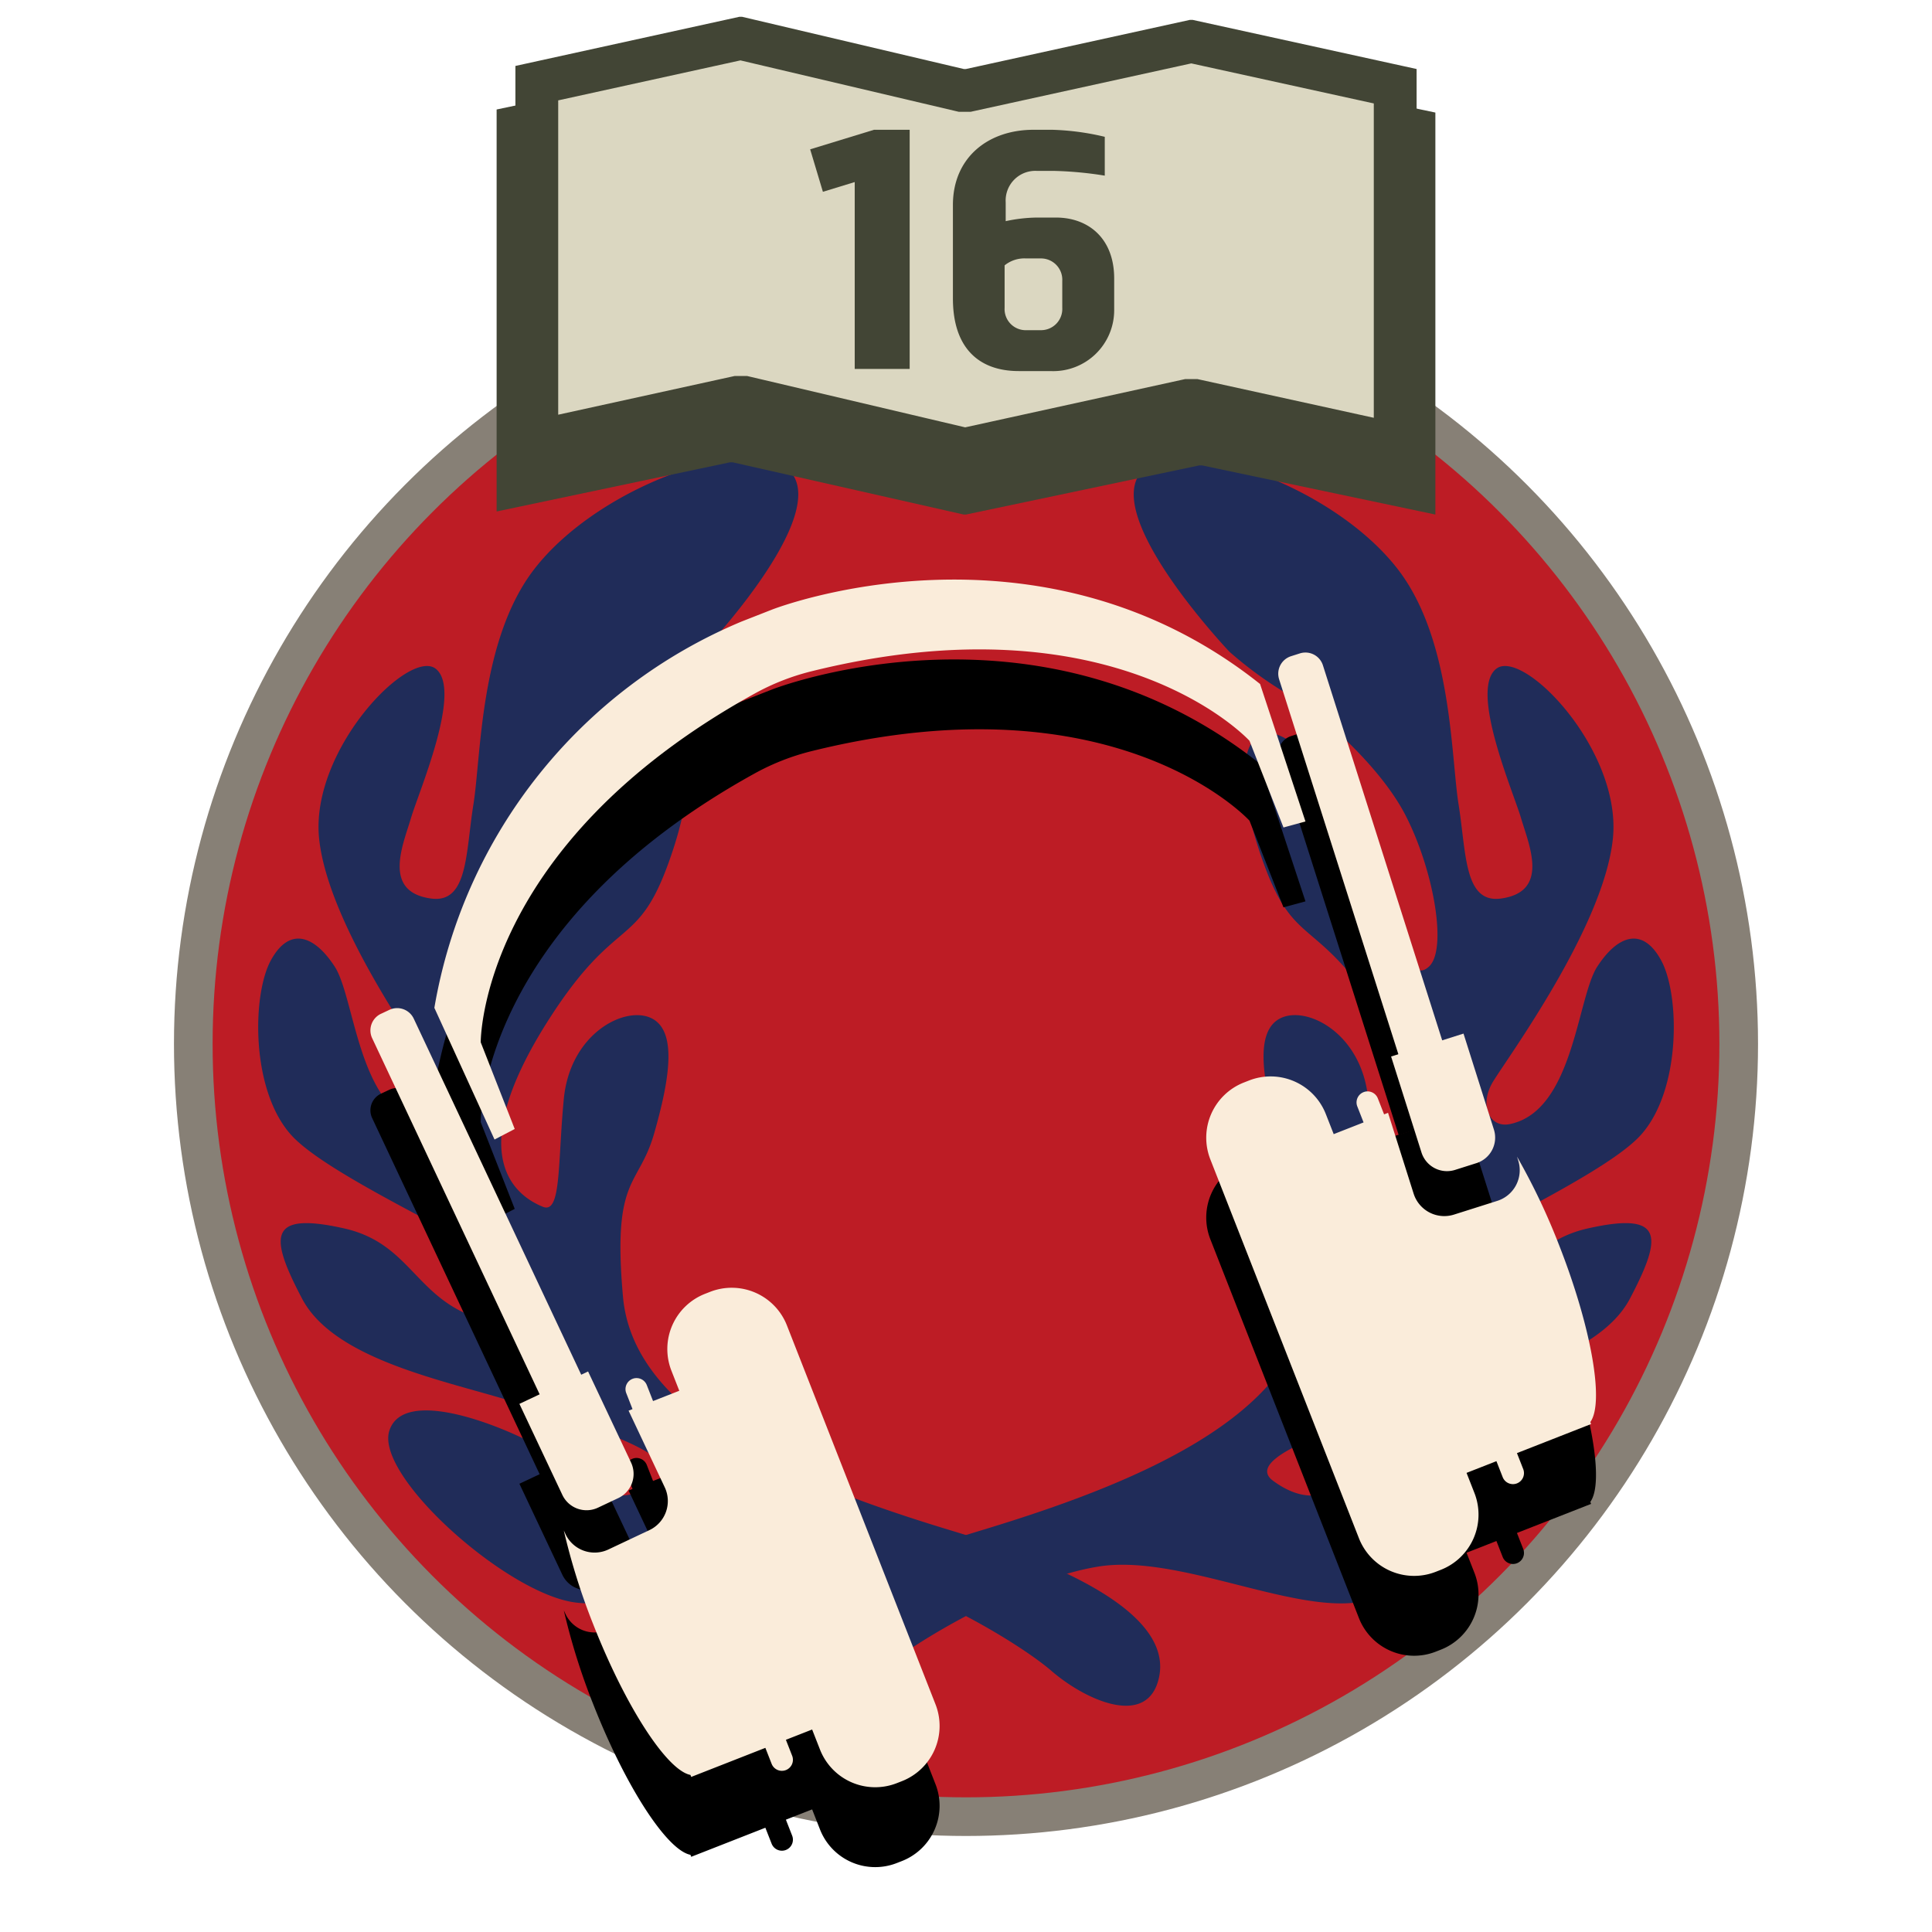 <svg xmlns="http://www.w3.org/2000/svg" width="150" height="150" viewBox="0 0 150 150">
  <defs>
    <style>
      .cls-1 {
        fill: #bd1c25;
        stroke: #878076;
        stroke-miterlimit: 10;
        stroke-width: 3px;
      }

      .cls-2 {
        fill: #202c59;
      }

      .cls-3 {
        fill: #424535;
      }

      .cls-4 {
        fill: #dbd7c1;
      }

      .cls-5 {
        fill: #faecda;
      }
    </style>
  </defs>
  <g id="Layer_2" data-name="Layer 2">
    <circle class="cls-1" cx="75" cy="81.052" r="59.993"/>
    <g>
      <path class="cls-2" d="M95.46,50.609S86.266,40.93,88.322,37.058s14.881.242,20.205,7.138c4.224,5.472,4.114,14.518,4.718,18.269s.411,7.689,3.288,7.297c3.815-.52,2.165-4.185,1.56-6.242s-4.001-9.887-1.945-11.581,9.8,6.291,9.074,13.187-8.227,17.059-9.316,18.874-.261,3.599,1.32,3.274c4.945-1.017,5.213-9.807,6.786-12.227s3.509-3.146,4.96-.484,1.573,10.042-1.573,13.55-16.696,9.195-18.39,11.373-1.057,3.631,1.28,3.393c7.474-.761,7.068-6.176,12.996-7.506s5.807.605,3.267,5.444-11.373,6.412-16.696,8.106-13.512,4.222-11.01,6.049c4.334,3.165,6.533-1.089,9.316-2.662s10.526-4.718,11.615-1.21-9.074,12.582-14.397,13.308-14.034-3.751-20.084-2.783-14.276,5.807-16.938,8.106-7.501,4.476-8.348.484,4.476-7.864,16.091-11.373,24.681-8.711,25.528-18.148-1.21-8.469-2.42-12.703-1.815-7.985.242-8.953,6.291,1.21,6.775,6.291.184,8.963,1.636,8.359,6.762-3.294-.547-14.65c-5.158-8.014-6.775-5.323-9.195-11.978s-1.573-10.042.242-10.163,6.291,3.751,8.348,10.042,2.783,9.437,4.234,8.106.363-7.501-1.815-11.736-7.501-8.59-9.195-9.437A30.554,30.554,0,0,1,95.46,50.609Z"/>
      <path class="cls-2" d="M54.54,50.609S63.734,40.93,61.678,37.058s-14.881.242-20.205,7.138c-4.224,5.472-4.114,14.518-4.718,18.269s-.411,7.689-3.288,7.297c-3.815-.52-2.165-4.185-1.56-6.242s4.001-9.887,1.945-11.581-9.8,6.291-9.074,13.187,8.227,17.059,9.316,18.874.261,3.599-1.32,3.274c-4.945-1.017-5.213-9.807-6.786-12.227s-3.509-3.146-4.96-.484-1.573,10.042,1.573,13.55,16.696,9.195,18.39,11.373,1.057,3.631-1.28,3.393c-7.474-.761-7.068-6.176-12.996-7.506s-5.807.605-3.267,5.444,11.373,6.412,16.696,8.106,13.512,4.222,11.01,6.049c-4.334,3.165-6.533-1.089-9.316-2.662s-10.526-4.718-11.615-1.21S39.295,123.684,44.619,124.41s14.034-3.751,20.084-2.783,14.276,5.807,16.938,8.106,7.501,4.476,8.348.484-4.476-7.864-16.091-11.373-24.681-8.711-25.528-18.148,1.21-8.469,2.42-12.703,1.815-7.985-.242-8.953-6.291,1.21-6.775,6.291-.184,8.963-1.636,8.359-6.762-3.294.547-14.65c5.158-8.014,6.775-5.323,9.195-11.978s1.573-10.042-.242-10.163-6.291,3.751-8.348,10.042-2.783,9.437-4.234,8.106-.363-7.501,1.815-11.736,7.501-8.59,9.195-9.437A30.554,30.554,0,0,0,54.54,50.609Z"/>
    </g>
    <polygon class="cls-3" points="74.997 39.949 93.106 36.135 93.333 36.135 111.442 39.949 111.442 8.739 93.333 4.925 93.106 4.925 74.997 8.739 74.823 8.739 56.894 4.686 56.667 4.686 38.558 8.501 38.558 39.711 56.667 35.896 56.894 35.896 74.823 39.949 74.997 39.949"/>
    <g>
      <polygon class="cls-4" points="57.812 30.854 57.221 30.854 41.678 34.265 41.678 6.457 57.5 2.985 74.637 7.021 75.177 7.021 92.491 3.222 108.322 6.695 108.322 34.503 92.779 31.092 92.202 31.092 74.924 34.884 57.812 30.854"/>
      <path class="cls-3" d="M57.487,4.688,74.068,8.593l.376.088h.914l.352-.077L92.491,4.922,106.661,8.031V32.437l-13.349-2.929-.352-.077h-.938l-.352.077L74.936,33.179l-16.556-3.899-.376-.088h-.964l-.352.077L43.339,32.198V7.793L57.487,4.688m.131-3.383h-.218L40.016,5.12v31.21l17.385-3.814h.218l17.211,4.053H74.997l17.385-3.815h.218l17.385,3.815V5.358L92.599,1.544h-.218L74.997,5.358h-.167l-17.211-4.053Z"/>
    </g>
    <g>
      <path class="cls-3" d="M66.36,28.645V14.135l-2.47.756-.989-3.297,4.957-1.518h2.769V28.645Z"/>
      <path class="cls-3" d="M81.694,10.076a19.762,19.762,0,0,1,4.08.546v3.015a28.86,28.86,0,0,0-4.026-.371H80.463A2.304,2.304,0,0,0,78.082,15.71v1.46a12.219,12.219,0,0,1,2.375-.279h1.525c2.541,0,4.523,1.634,4.523,4.729v2.428a4.732,4.732,0,0,1-4.952,4.762H79.099c-3.156,0-5.115-1.852-5.115-5.638V15.915c0-3.663,2.709-5.839,6.261-5.839Zm-2.062,9.988a2.433,2.433,0,0,0-1.634.539v3.291a1.641,1.641,0,0,0,1.707,1.741h1.142a1.649,1.649,0,0,0,1.627-1.741V21.805a1.654,1.654,0,0,0-1.627-1.74Z"/>
    </g>
    <g>
      <path d="M36.364,83.237h.719a1.425,1.425,0,0,1,1.425,1.425v30.629a0,0,0,0,1,0,0H34.94a0,0,0,0,1,0,0V84.661A1.425,1.425,0,0,1,36.364,83.237Z" transform="translate(-38.754 25.068) rotate(-25.188)"/>
      <path d="M55.13,106.501l-.396.155a4.604,4.604,0,0,0-2.605,5.967l.611,1.558-2.037.799-.486-1.24a.856.856,0,0,0-1.594.625l.486,1.24-.306.12,2.808,5.952a2.497,2.497,0,0,1-1.193,3.324l-3.187,1.504a2.497,2.497,0,0,1-3.324-1.193l-.133-.282a50.746,50.746,0,0,0,2.272,7.255c2.538,6.47,5.748,11.373,7.56,11.722l.061.155,5.756-2.257.486,1.24a.856.856,0,1,0,1.594-.625l-.486-1.24,2.037-.799.611,1.559a4.603,4.603,0,0,0,5.966,2.605l.396-.155a4.603,4.603,0,0,0,2.605-5.966L61.096,109.106A4.604,4.604,0,0,0,55.13,106.501Z"/>
      <path d="M42.155,113.467H48.051a0,0,0,0,1,0,0v7.815a2.077,2.077,0,0,1-2.077,2.077H44.232a2.077,2.077,0,0,1-2.077-2.077v-7.815A0,0,0,0,1,42.155,113.467Z" transform="translate(-46.214 30.566) rotate(-25.258)"/>
      <path d="M103.652,56.288h3.568a0,0,0,0,1,0,0V86.916a1.425,1.425,0,0,1-1.425,1.425h-.719a1.425,1.425,0,0,1-1.425-1.425V56.288A0,0,0,0,1,103.652,56.288Z" transform="translate(227.83 109.273) rotate(162.358)"/>
      <path d="M117.781,96.004l.094.298a2.497,2.497,0,0,1-1.627,3.135l-3.359,1.064a2.497,2.497,0,0,1-3.135-1.627l-1.987-6.274-.306.12-.486-1.24a.856.856,0,0,0-1.594.625l.486,1.24-2.319.91-.611-1.559a4.604,4.604,0,0,0-5.966-2.605l-.396.155a4.604,4.604,0,0,0-2.605,5.967l11.537,29.416a4.603,4.603,0,0,0,5.966,2.605l.396-.155a4.603,4.603,0,0,0,2.605-5.966l-.611-1.559,2.319-.91.486,1.24a.856.856,0,1,0,1.594-.625l-.486-1.24,5.756-2.257-.061-.155c1.092-1.488.113-7.266-2.424-13.736A50.746,50.746,0,0,0,117.781,96.004Z"/>
      <path d="M111.438,87.109h1.743a2.077,2.077,0,0,1,2.077,2.077v7.815a0,0,0,0,1,0,0H109.361a0,0,0,0,1,0,0V89.186A2.077,2.077,0,0,1,111.438,87.109Z" transform="matrix(-0.953, 0.302, -0.302, -0.953, 247.17, 145.907)"/>
      <path d="M59.95,53.527l-2.374.931A39.745,39.745,0,0,0,33.724,84.451l4.671,10.224,1.568-.819L37.324,87.125S37.185,71.878,58.588,60.052a18.183,18.183,0,0,1,2.154-1.012h0a18.183,18.183,0,0,1,2.268-.722c23.736-5.877,34,5.399,34,5.399l2.639,6.73,1.707-.465L97.832,59.307C80.457,45.484,59.95,53.527,59.95,53.527Z"/>
    </g>
    <g>
      <path class="cls-5" d="M36.364,77.035h.719a1.425,1.425,0,0,1,1.425,1.425v30.629a0,0,0,0,1,0,0H34.94a0,0,0,0,1,0,0V78.459a1.425,1.425,0,0,1,1.425-1.425Z" transform="translate(-36.114 24.478) rotate(-25.188)"/>
      <path class="cls-5" d="M55.13,100.299l-.396.155a4.604,4.604,0,0,0-2.605,5.967l.611,1.558-2.037.799-.486-1.24a.856.856,0,0,0-1.594.625l.486,1.24-.306.12,2.808,5.952a2.497,2.497,0,0,1-1.193,3.324l-3.187,1.504a2.497,2.497,0,0,1-3.324-1.193l-.133-.282a50.746,50.746,0,0,0,2.272,7.255c2.538,6.47,5.748,11.373,7.56,11.722l.061.155,5.756-2.257.486,1.24a.856.856,0,1,0,1.594-.625l-.486-1.24,2.037-.799.611,1.559a4.603,4.603,0,0,0,5.966,2.605l.396-.155a4.603,4.603,0,0,0,2.605-5.966L61.096,102.904A4.604,4.604,0,0,0,55.13,100.299Z"/>
      <path class="cls-5" d="M42.155,107.265H48.051a0,0,0,0,1,0,0V115.08a2.077,2.077,0,0,1-2.077,2.077H44.232A2.077,2.077,0,0,1,42.155,115.08V107.265a0,0,0,0,1,0,0Z" transform="translate(-43.568 29.973) rotate(-25.258)"/>
      <path class="cls-5" d="M103.652,50.086h3.568a0,0,0,0,1,0,0V80.715a1.425,1.425,0,0,1-1.425,1.425h-.719a1.425,1.425,0,0,1-1.425-1.425V50.086a0,0,0,0,1,0,0Z" transform="translate(225.95 97.161) rotate(162.358)"/>
      <path class="cls-5" d="M117.781,89.803l.094.298a2.497,2.497,0,0,1-1.627,3.135l-3.359,1.064a2.497,2.497,0,0,1-3.135-1.627l-1.987-6.274-.306.12-.486-1.24a.856.856,0,0,0-1.594.625l.486,1.24-2.319.91-.611-1.558a4.604,4.604,0,0,0-5.966-2.605l-.396.155a4.604,4.604,0,0,0-2.605,5.967l11.537,29.416a4.603,4.603,0,0,0,5.966,2.605l.396-.155a4.603,4.603,0,0,0,2.605-5.966l-.611-1.559,2.319-.91.486,1.24a.856.856,0,1,0,1.594-.625l-.486-1.24,5.756-2.257-.061-.155c1.092-1.488.113-7.266-2.424-13.736A50.746,50.746,0,0,0,117.781,89.803Z"/>
      <path class="cls-5" d="M111.438,80.907h1.743a2.077,2.077,0,0,1,2.077,2.077v7.815a0,0,0,0,1,0,0H109.361a0,0,0,0,1,0,0V82.984a2.077,2.077,0,0,1,2.077-2.077Z" transform="translate(245.297 133.793) rotate(162.428)"/>
      <path class="cls-5" d="M59.95,47.325l-2.374.931A39.745,39.745,0,0,0,33.724,78.249l4.671,10.224,1.568-.819L37.324,80.924s-.138-15.248,21.264-27.073A18.183,18.183,0,0,1,60.742,52.838h0a18.182,18.182,0,0,1,2.268-.722c23.736-5.877,34,5.399,34,5.399l2.639,6.73,1.707-.465L97.832,53.106C80.457,39.282,59.95,47.325,59.95,47.325Z"/>
    </g>
  </g>
</svg>
